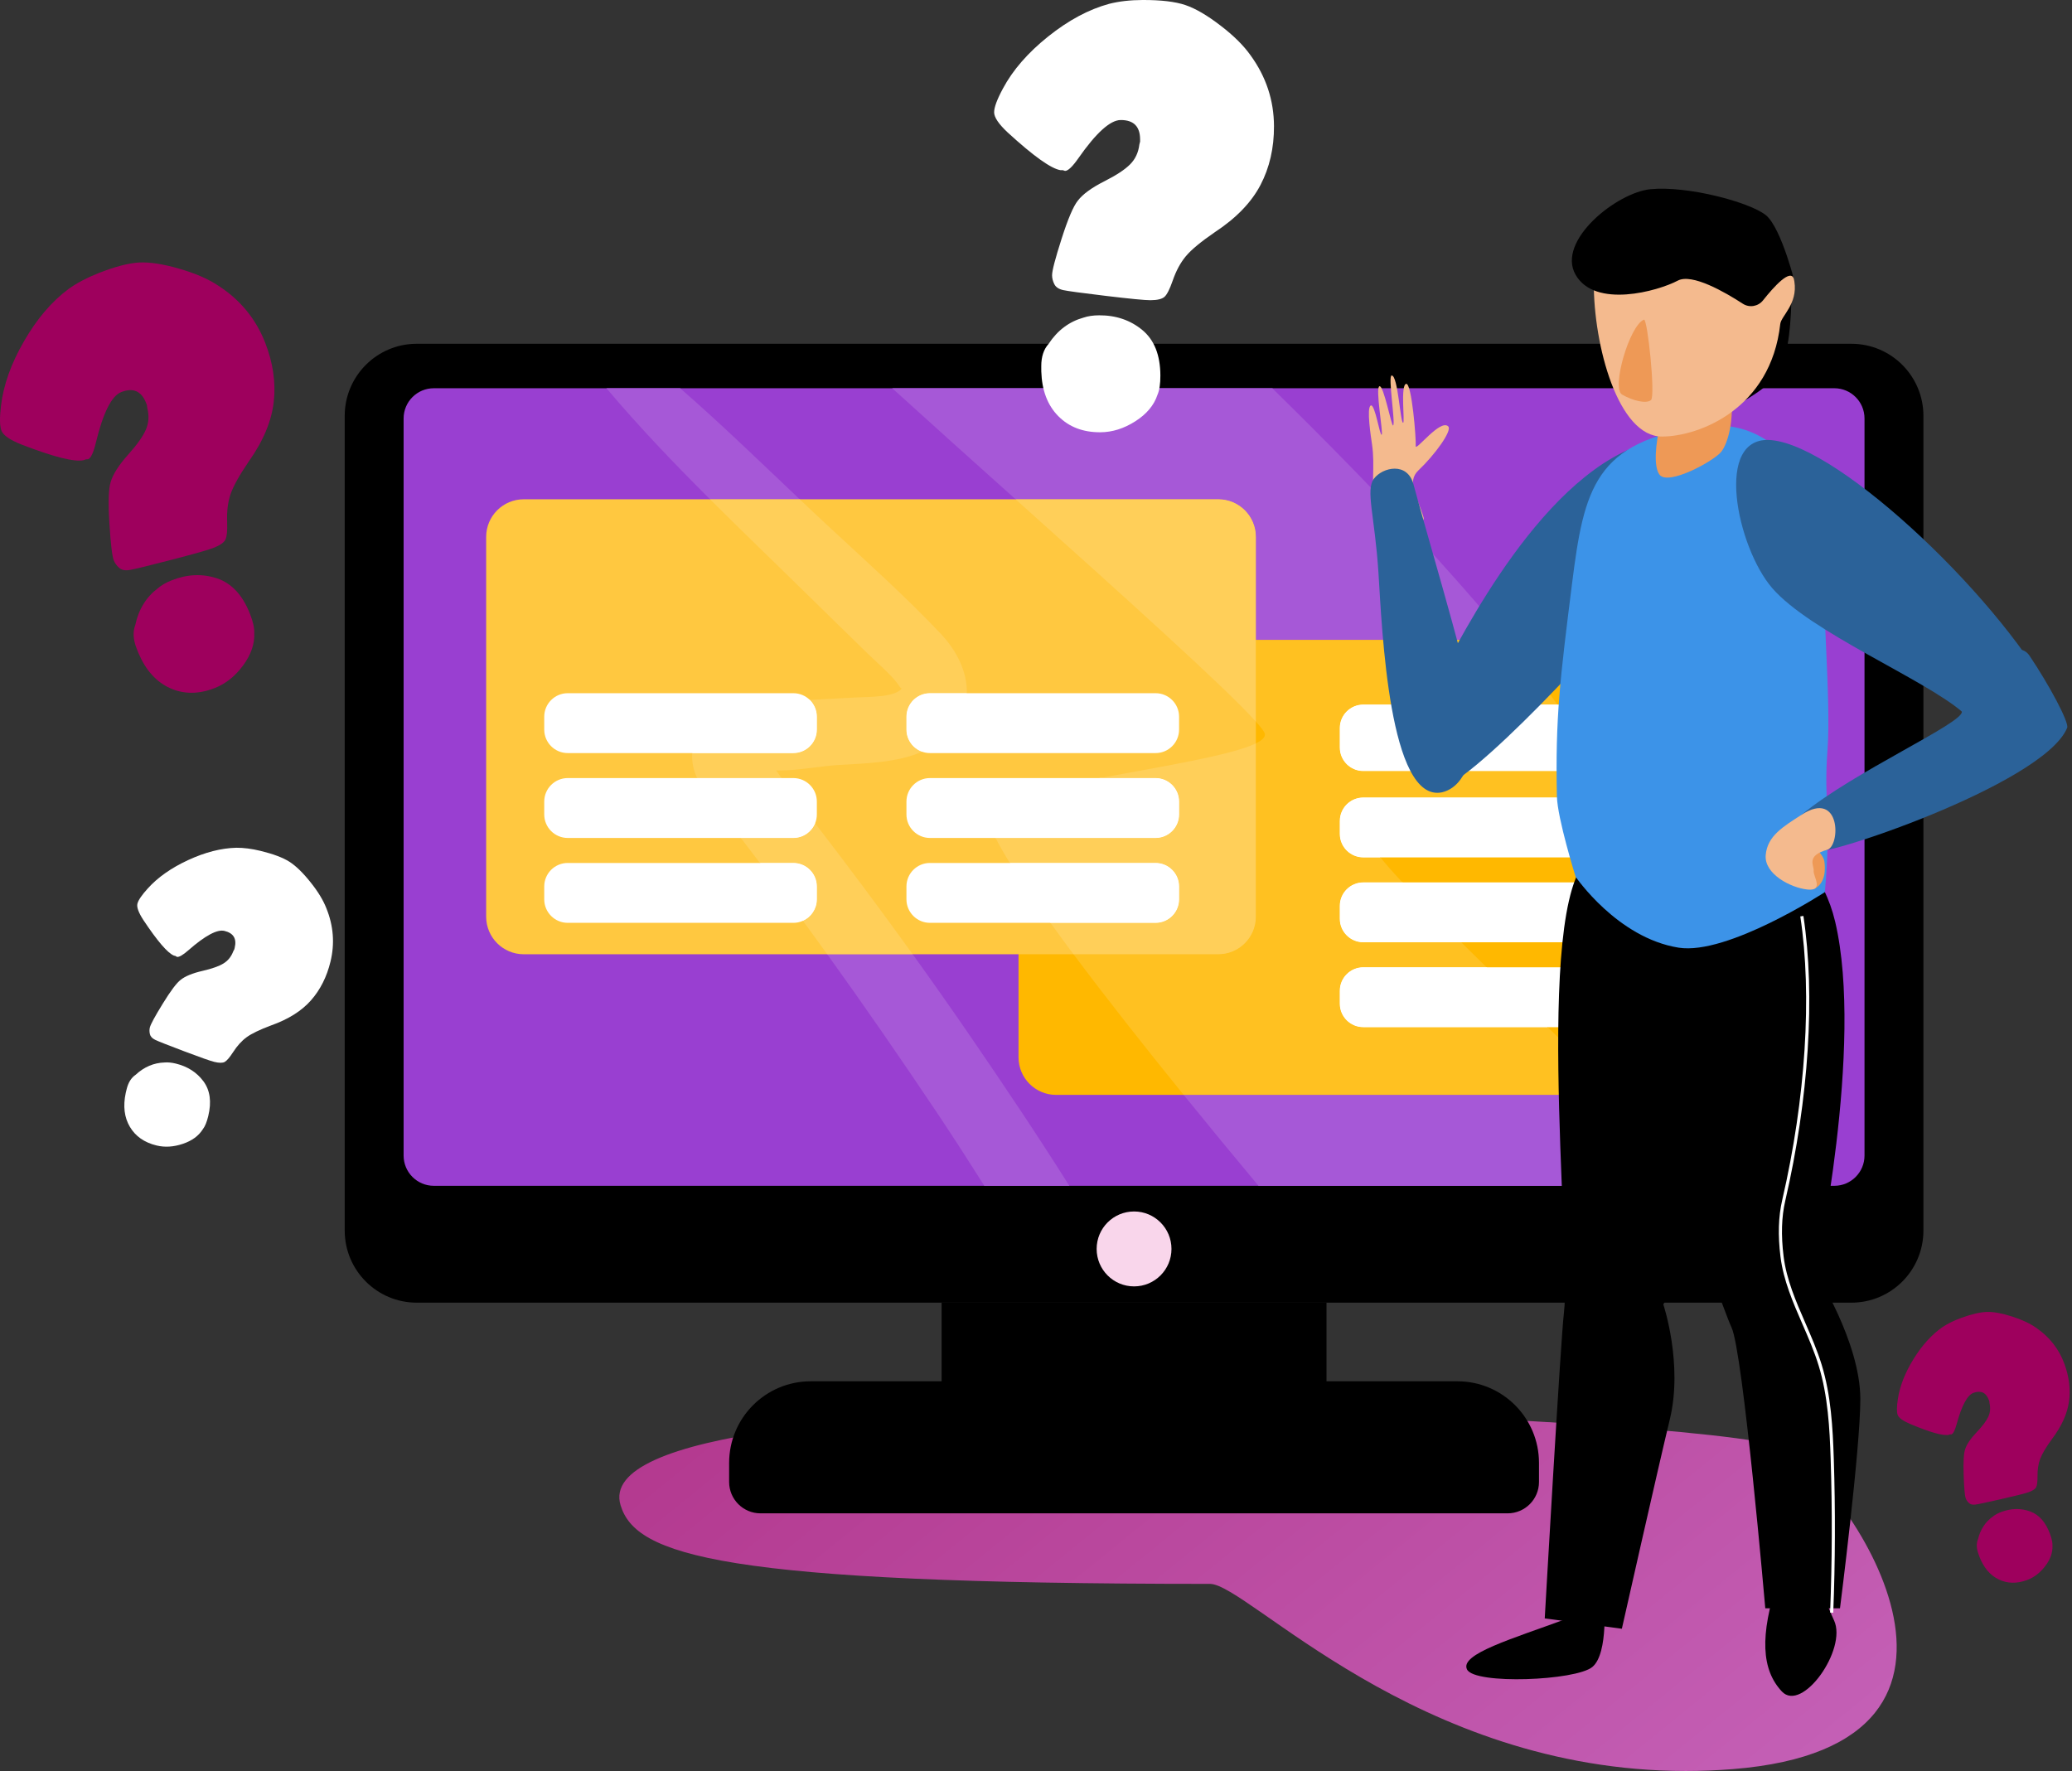 <svg width="365" height="312" viewBox="0 0 365 312" fill="none" xmlns="http://www.w3.org/2000/svg">
<rect x="0" y="0" width="365" height="312" fill="#333333" stroke="none"/>
<path d="M296.978 312C249.398 311.998 219.767 279.037 213.15 279.037C126.725 279.037 111.975 273.982 109.315 265.169C105.447 252.356 153.894 248.502 204.642 248.502C255.215 248.502 308.07 252.332 313.659 254.936C324.856 260.153 357.68 307.491 305.254 311.669C302.437 311.895 299.682 312 296.978 312" fill="url(#paint0_linear)"/>
<path d="M73.414 229.494H326.135C333.146 229.494 338.827 223.806 338.827 216.789V73.268C338.827 66.251 333.146 60.563 326.135 60.563H73.414C66.406 60.563 60.724 66.251 60.724 73.268V216.789C60.724 223.806 66.406 229.494 73.414 229.494" fill="black"/>
<path d="M76.419 208.906H323.128C326.067 208.906 328.449 206.521 328.449 203.579V73.724C328.449 70.782 326.067 68.397 323.128 68.397H76.419C73.481 68.397 71.099 70.782 71.099 73.724V203.579C71.099 206.521 73.481 208.906 76.419 208.906Z" fill="#993FD1"/>
<path d="M206.366 220.029C206.366 223.672 203.417 226.627 199.776 226.627C196.132 226.627 193.183 223.672 193.183 220.029C193.183 216.383 196.132 213.428 199.776 213.428C203.417 213.428 206.366 216.383 206.366 220.029Z" fill="#F9D6EB"/>
<path d="M308.391 112.738H186.04C182.384 112.738 179.422 115.706 179.422 119.367V186.263C179.422 189.924 182.384 192.89 186.04 192.89H308.391C312.048 192.89 315.01 189.924 315.01 186.263V119.367C315.01 115.706 312.048 112.738 308.391 112.738Z" fill="#FFB800"/>
<path d="M240.155 135.833H300.865C303.153 135.833 305.005 133.976 305.005 131.687V128.272C305.005 125.981 303.153 124.126 300.865 124.126H240.155C237.869 124.126 236.015 125.981 236.015 128.272V131.687C236.015 133.976 237.869 135.833 240.155 135.833Z" fill="white"/>
<path d="M240.155 151.05H300.865C303.153 151.05 305.005 149.193 305.005 146.905V144.645C305.005 142.356 303.153 140.499 300.865 140.499H240.155C237.869 140.499 236.015 142.356 236.015 144.645V146.905C236.015 149.193 237.869 151.05 240.155 151.05Z" fill="white"/>
<path d="M240.155 166.003H300.865C303.153 166.003 305.005 164.148 305.005 161.86V159.6C305.005 157.309 303.153 155.454 300.865 155.454H240.155C237.869 155.454 236.015 157.309 236.015 159.6V161.86C236.015 164.148 237.869 166.003 240.155 166.003Z" fill="white"/>
<path d="M240.155 180.958H300.865C303.153 180.958 305.005 179.101 305.005 176.813V174.553C305.005 172.264 303.153 170.407 300.865 170.407H240.155C237.869 170.407 236.015 172.264 236.015 174.553V176.813C236.015 179.101 237.869 180.958 240.155 180.958Z" fill="white"/>
<path d="M92.26 168.114H214.613C218.269 168.114 221.231 165.146 221.231 161.485V94.587C221.231 90.928 218.269 87.96 214.613 87.96H92.26C88.603 87.96 85.641 90.928 85.641 94.587V161.485C85.641 165.146 88.603 168.114 92.26 168.114Z" fill="#FFC840"/>
<path d="M163.818 132.671H203.565C205.851 132.671 207.705 130.817 207.705 128.526V126.268C207.705 123.977 205.851 122.123 203.565 122.123H163.818C161.533 122.123 159.678 123.977 159.678 126.268V128.526C159.678 130.817 161.533 132.671 163.818 132.671Z" fill="white"/>
<path d="M163.818 147.624H203.565C205.851 147.624 207.705 145.769 207.705 143.481V141.221C207.705 138.932 205.851 137.075 203.565 137.075H163.818C161.533 137.075 159.678 138.932 159.678 141.221V143.481C159.678 145.769 161.533 147.624 163.818 147.624Z" fill="white"/>
<path d="M163.818 162.579H203.565C205.851 162.579 207.705 160.722 207.705 158.434V156.174C207.705 153.885 205.851 152.03 203.565 152.03H163.818C161.533 152.03 159.678 153.885 159.678 156.174V158.434C159.678 160.722 161.533 162.579 163.818 162.579Z" fill="white"/>
<path d="M100.009 132.671H139.755C142.041 132.671 143.895 130.817 143.895 128.526V126.268C143.895 123.977 142.041 122.123 139.755 122.123H100.009C97.723 122.123 95.871 123.977 95.871 126.268V128.526C95.871 130.817 97.723 132.671 100.009 132.671Z" fill="white"/>
<path d="M100.009 147.624H139.755C142.041 147.624 143.895 145.769 143.895 143.481V141.221C143.895 138.932 142.041 137.075 139.755 137.075H100.009C97.723 137.075 95.871 138.932 95.871 141.221V143.481C95.871 145.769 97.723 147.624 100.009 147.624Z" fill="white"/>
<path d="M100.009 162.579H139.755C142.041 162.579 143.895 160.722 143.895 158.434V156.174C143.895 153.885 142.041 152.03 139.755 152.03H100.009C97.723 152.03 95.871 153.885 95.871 156.174V158.434C95.871 160.722 97.723 162.579 100.009 162.579Z" fill="white"/>
<path d="M165.874 248.331H233.673V229.494H165.874V248.331Z" fill="black"/>
<path d="M133.971 266.609H265.578C268.632 266.609 271.106 264.132 271.106 261.077V257.729C271.106 249.787 264.674 243.346 256.739 243.346H142.809C134.875 243.346 128.442 249.787 128.442 257.729V261.077C128.442 264.132 130.916 266.609 133.971 266.609Z" fill="black"/>
<path d="M188.373 208.906H173.391C170.645 204.554 167.865 200.222 165.001 195.943C158.722 186.563 152.311 177.275 145.723 168.114H160.775C164.184 172.851 167.543 177.628 170.847 182.442C176.797 191.116 182.718 199.933 188.373 208.906Z" fill="#A658D7"/>
<path d="M160.776 168.114H145.724C144.307 166.143 142.882 164.177 141.448 162.217C142.89 161.57 143.895 160.119 143.895 158.433V156.173C143.895 153.885 142.041 152.03 139.755 152.03H133.868C132.753 150.557 131.632 149.088 130.509 147.624H139.755C141.489 147.624 142.974 146.559 143.591 145.046C149.441 152.642 155.175 160.33 160.776 168.114" fill="#FFCF59"/>
<path d="M140.874 87.96H125.077C118.748 81.647 112.547 75.176 106.835 68.398H119.814C127.032 74.689 133.949 81.399 140.874 87.96Z" fill="#A658D7"/>
<path d="M137.666 137.075H122.803C122.185 135.742 121.833 134.302 121.944 132.671H139.755C142.041 132.671 143.895 130.817 143.895 128.526V126.268C143.895 125.104 143.416 124.052 142.645 123.298C145.507 123.153 148.371 123.008 151.234 122.853C152.808 122.767 157.918 122.866 158.873 121.213C158.853 121.246 158.829 121.261 158.801 121.261C158.602 121.261 158.188 120.472 157.658 119.86C156.189 118.166 154.398 116.653 152.795 115.086C149.29 111.659 145.77 108.242 142.275 104.805C136.618 99.241 130.794 93.664 125.077 87.96H140.874C142.665 89.657 144.456 91.345 146.253 93.013C152.824 99.107 159.637 105.199 165.787 111.721C168.581 114.685 170.409 118.44 170.315 122.123H163.819C161.533 122.123 159.679 123.977 159.679 126.268V128.526C159.679 130.332 160.83 131.867 162.44 132.437C157.914 134.39 152.513 134.48 147.727 134.767C144.587 134.953 140.681 135.738 137.251 135.738C137.075 135.738 136.9 135.736 136.729 135.731C137.049 136.163 137.362 136.621 137.666 137.075" fill="#FFCF59"/>
<path d="M162.439 132.437C160.83 131.867 159.678 130.332 159.678 128.526V126.268C159.678 123.977 161.533 122.123 163.818 122.123H170.314C170.251 124.666 169.268 127.176 167.057 129.366C165.69 130.72 164.125 131.707 162.439 132.437Z" fill="white"/>
<path d="M139.755 132.671H121.944C121.951 132.588 121.957 132.505 121.966 132.419C122.748 124.304 131.851 123.852 138.087 123.53C139.606 123.451 141.126 123.374 142.645 123.298C143.416 124.052 143.896 125.104 143.896 126.268V128.526C143.896 130.817 142.041 132.671 139.755 132.671Z" fill="white"/>
<path d="M139.755 147.624H130.509C129.248 145.984 127.982 144.349 126.71 142.72C125.272 140.879 123.735 139.099 122.802 137.075H137.666C138.34 138.088 138.96 139.083 139.472 139.737C140.849 141.501 142.224 143.273 143.59 145.046C142.973 146.559 141.489 147.624 139.755 147.624Z" fill="white"/>
<path d="M141.447 162.217C139.08 158.982 136.689 155.766 134.272 152.565C134.136 152.385 134 152.208 133.867 152.03H139.754C142.04 152.03 143.894 153.885 143.894 156.174V158.434C143.894 160.119 142.889 161.571 141.447 162.217" fill="white"/>
<path d="M300.911 208.906H221.694C217.331 203.679 212.869 198.267 208.512 192.89H284.815C290.26 198.245 295.738 203.673 300.911 208.906V208.906ZM265.57 112.738H221.232V94.587C221.232 90.928 218.27 87.96 214.614 87.96H178.904C171.303 81.145 163.743 74.369 157.172 68.397H224.142L224.394 68.667C242.861 86.768 256.284 101.416 265.57 112.738" fill="#A658D7"/>
<path d="M284.814 192.89H208.511C201.496 184.233 194.752 175.67 189.108 168.114H214.613C218.269 168.114 221.231 165.146 221.231 161.485V130.961C222.335 130.42 222.913 129.868 222.814 129.298C222.753 128.949 222.201 128.204 221.231 127.123V112.738H265.569C269.068 117.004 271.977 120.796 274.348 124.126H240.154C237.868 124.126 236.014 125.981 236.014 128.272V131.687C236.014 133.976 237.868 135.832 240.154 135.832H281.473C282.392 137.876 282.808 139.428 282.773 140.5H240.154C237.868 140.5 236.014 142.356 236.014 144.645V146.905C236.014 149.194 237.868 151.05 240.154 151.05H243.18C244.03 152.142 245.35 153.635 247.053 155.454H240.154C237.868 155.454 236.014 157.309 236.014 159.6V161.86C236.014 164.148 237.868 166.003 240.154 166.003H257.409C258.828 167.413 260.319 168.883 261.864 170.407H240.154C237.868 170.407 236.014 172.264 236.014 174.552V176.812C236.014 179.101 237.868 180.958 240.154 180.958H272.632C276.58 184.816 280.689 188.832 284.814 192.89" fill="#FFC121"/>
<path d="M281.473 135.833H240.155C237.869 135.833 236.015 133.976 236.015 131.687V128.272C236.015 125.981 237.869 124.126 240.155 124.126H274.349C277.843 129.03 280.168 132.928 281.473 135.833" fill="white"/>
<path d="M243.181 151.05H240.155C237.869 151.05 236.015 149.193 236.015 146.905V144.645C236.015 142.356 237.869 140.499 240.155 140.499H282.774C282.763 140.881 282.695 141.201 282.572 141.46C280.398 146.067 243.231 145.011 242.095 149.095C242.016 149.375 242.399 150.044 243.181 151.05" fill="white"/>
<path d="M257.41 166.003H240.155C237.869 166.003 236.015 164.148 236.015 161.86V159.6C236.015 157.309 237.869 155.454 240.155 155.454H247.054C249.69 158.267 253.245 161.866 257.41 166.003Z" fill="white"/>
<path d="M272.633 180.958H240.155C237.869 180.958 236.015 179.101 236.015 176.813V174.553C236.015 172.264 237.869 170.407 240.155 170.407H261.865C265.224 173.713 268.854 177.262 272.633 180.958" fill="white"/>
<path d="M214.613 168.114H189.108C187.681 166.2 186.319 164.348 185.047 162.579H203.565C205.851 162.579 207.705 160.722 207.705 158.433V156.173C207.705 153.885 205.851 152.03 203.565 152.03H177.892C176.872 150.379 176.026 148.902 175.381 147.624H203.565C205.851 147.624 207.705 145.769 207.705 143.481V141.221C207.705 138.932 205.851 137.075 203.565 137.075H193.743C204.745 135.012 216.944 133.07 221.231 130.961V161.485C221.231 165.146 218.269 168.114 214.613 168.114V168.114ZM221.231 127.123C215.793 121.053 197.233 104.397 178.903 87.96H214.613C218.269 87.96 221.231 90.928 221.231 94.587V112.738V127.123Z" fill="#FFCF59"/>
<path d="M203.566 147.624H175.382C173.972 144.831 173.521 142.996 174.296 142.413C176.906 140.458 184.943 138.728 193.744 137.075H203.566C205.852 137.075 207.706 138.932 207.706 141.221V143.481C207.706 145.769 205.852 147.624 203.566 147.624Z" fill="white"/>
<path d="M203.565 162.579H185.047C182.183 158.605 179.748 155.031 177.892 152.03H203.565C205.85 152.03 207.705 153.885 207.705 156.174V158.434C207.705 160.722 205.85 162.579 203.565 162.579Z" fill="white"/>
<path d="M315.569 51.91C315.56 56.047 315.157 62.036 313.607 65.133C312.055 68.233 305.837 71.39 305.837 71.39L302.566 56.306L315.569 51.91" fill="black"/>
<path d="M313.189 278.41C309.955 288.189 310.31 294.169 313.885 297.988C317.46 301.807 325.432 290.554 323.087 285.482C320.742 280.409 318.297 272.224 318.297 272.224L313.189 278.41" fill="black"/>
<path d="M275.995 285.177C266.443 288.706 257.107 291.392 258.425 294.106C259.741 296.817 277.624 296.096 280.521 293.663C283.42 291.23 282.544 281.698 282.544 281.698L275.995 285.177Z" fill="black"/>
<path d="M291.086 77.778C272.02 82.326 257.187 112.859 253.649 119.115C249.215 126.959 247.775 138.283 252.907 138.985C258.039 139.686 285.091 110.084 287.905 105.557C290.716 101.028 291.086 77.778 291.086 77.778Z" fill="#2B6299"/>
<path d="M287.266 151.932C277.403 159.006 302.98 229.549 305.02 233.85C307.059 238.153 310.969 283.338 310.969 283.338L324.13 283.333C324.13 283.333 327.725 255.191 327.712 246.448C327.694 236.386 319.825 224.113 319.825 224.113C319.825 224.113 328.43 184.255 323.28 162.382C319.425 146.013 302.978 140.666 287.266 151.932" fill="black"/>
<path d="M280.946 150.525C269.686 155.054 276.876 220.075 275.506 231.2C274.926 235.926 272.119 285.118 272.119 285.118L285.704 286.94C285.704 286.94 292.095 258.558 294.151 250.061C296.517 240.282 293.012 229.81 293.012 229.81C293.012 229.81 313.277 191.698 313.453 169.226C313.586 152.408 298.875 143.31 280.946 150.525" fill="black"/>
<path d="M321.463 157.171C322.665 143.871 321.224 141.345 321.925 132.226C322.625 123.109 320.762 104.802 321.463 98.577C322.163 92.351 316.267 72.902 299.844 75.147C280.989 77.723 279.032 86.068 276.93 102.807C274.828 119.544 273.963 126.393 274.263 140.3C274.347 144.18 277.554 154.452 277.554 154.452C277.554 154.452 284.889 165.235 295.709 166.954C304.326 168.322 321.463 157.171 321.463 157.171Z" fill="#3C93E8"/>
<path d="M312.361 78.729C302.106 80.042 306.356 95.308 314.485 100.107C321.233 104.09 338.862 118.528 345.592 124.286C347.352 119.814 353.524 118.056 357.776 119.981C348.125 105.789 322.406 77.442 312.361 78.729" fill="#F4BA8E"/>
<path d="M292.335 83.622C293.85 85.643 301.905 81.217 303.192 79.615C304.477 78.015 305.467 73.803 304.944 69.595C304.416 65.388 299.422 65.739 296.49 66.791C293.561 67.841 290.233 80.816 292.335 83.622" fill="#EE9956"/>
<path d="M296.554 35.778C289.473 35.015 280.799 39.985 280.76 49.773C280.716 60.852 285.044 76.934 292.786 76.909C299.332 76.888 311.952 72.028 313.607 57.079C313.763 55.665 316.71 53.55 316.095 49.606C315.409 45.189 311.23 48.732 310.987 47.826C309.132 40.866 304.817 36.67 296.554 35.778Z" fill="#F4BA8E"/>
<path d="M289.598 56.31C287.034 57.338 283.824 68.419 285.749 69.52C287.673 70.622 290.009 71.173 290.835 70.484C291.658 69.796 290.217 56.06 289.598 56.31" fill="#EE9956"/>
<path d="M312.061 77.539C301.767 76.587 305.999 96.426 312.166 103.581C318.835 111.32 338.862 119.595 345.59 125.354C347.35 120.88 358.032 122.362 362.282 124.286C353.419 106.482 324.431 78.685 312.061 77.539" fill="#2B6299"/>
<path d="M344.591 122.057C345.147 123.784 345.504 124.964 345.59 125.354C346.019 127.316 326.494 135.962 317.377 143.529C315.855 144.792 319.735 149.536 319.647 149.825C319.039 151.829 359.978 138.345 364.147 128.224C364.537 127.279 360.929 120.586 357.513 115.513C354.905 111.642 348.434 119.172 344.591 122.057" fill="#2B6299"/>
<path d="M319.521 156.632C321.679 155.614 321.559 152.971 321.368 151.701C321.178 150.434 318.559 148.027 318.559 148.027L316.208 150.919L319.521 156.632Z" fill="#EE9956"/>
<path d="M317.378 143.529C314.081 145.664 311.357 147.247 311.046 150.61C310.733 153.968 315.427 156.397 318.396 156.711C321.369 157.024 319.388 154.363 319.491 153.425C319.596 152.486 318.085 150.763 321.849 149.726C324.25 149.066 324.331 139.029 317.378 143.529" fill="#F4BA8E"/>
<path d="M242.223 90.727C241.444 85.152 242.276 82.269 241.691 78.271C241.496 76.951 240.704 71.843 241.463 71.444C242.219 71.046 243.09 76.995 243.401 76.567C243.681 76.186 242.245 68.338 242.994 68.051C243.745 67.764 245.133 75.211 245.413 74.95C245.851 74.544 244.463 66.203 245.148 66.153C246.267 66.069 246.681 74.601 247.176 74.481C247.506 74.402 246.679 67.926 247.688 67.624C248.697 67.323 249.49 77.462 249.389 78.569C249.286 79.676 253.709 73.735 255.119 75.121C255.863 75.851 252.732 80.165 249.891 82.839C247.686 84.917 249.711 87.544 250.764 91.117C251.393 93.254 242.385 92.268 242.385 92.268L242.223 90.727" fill="#F4BA8E"/>
<path d="M242.825 100.885C242.186 90.927 240.507 86.323 242.041 84.315C243.576 82.307 247.931 81.305 249.004 85.354C250.823 92.209 257.748 115.601 259.027 122.23C260.308 128.859 259.594 138.253 254.024 139.583C244.688 141.534 243.462 110.844 242.825 100.885" fill="#2B6299"/>
<path d="M322.941 284.118L322.389 284.094C322.748 275.111 322.779 266 322.485 257.021C322.31 251.626 322.004 245.916 320.377 240.597C319.613 238.101 318.544 235.641 317.509 233.265C315.86 229.477 314.157 225.557 313.644 221.385C313.178 217.586 313.279 214.329 313.951 211.42C318.084 193.552 319.245 175.335 317.139 161.448L317.684 161.364C319.801 175.32 318.636 193.609 314.489 211.545C313.83 214.388 313.734 217.584 314.192 221.317C314.693 225.41 316.381 229.29 318.014 233.045C319.054 235.435 320.129 237.908 320.904 240.435C322.551 245.819 322.86 251.571 323.037 257.003C323.328 265.996 323.297 275.119 322.941 284.118" fill="white"/>
<path d="M290.772 33.33C284.825 33.889 274.134 42.423 277.554 48.405C280.972 54.39 292.046 51.297 295.553 49.438C298.06 48.109 303.888 51.476 307.008 53.506C308.173 54.262 309.714 53.997 310.577 52.908C312.467 50.525 315.516 47.12 316.037 49.245C316.519 51.202 313.925 40.143 311.03 37.874C308.136 35.601 297.336 32.709 290.772 33.33Z" fill="black"/>
<path d="M193.618 55.549C196.587 55.536 199.129 56.404 201.233 58.143C203.337 59.886 204.395 62.551 204.41 66.138C204.417 67.626 204.246 68.764 203.898 69.553C203.294 71.392 201.989 72.951 199.983 74.227C197.978 75.504 195.93 76.147 193.833 76.153C190.77 76.167 188.298 75.215 186.413 73.297C184.526 71.381 183.534 68.759 183.433 65.434L183.429 64.515C183.422 62.854 183.854 61.538 184.725 60.572C186.288 58.202 188.335 56.665 190.866 55.955C191.655 55.688 192.572 55.554 193.618 55.549V55.549ZM201.264 0C204.495 -0.013 207.009 0.285 208.806 0.888C210.597 1.493 212.679 2.71 215.046 4.538C217.323 6.281 219.079 8.024 220.31 9.766C223.033 13.519 224.406 17.671 224.423 22.22C224.439 26.072 223.644 29.531 222.039 32.6C220.432 35.669 217.757 38.435 214.011 40.899C211.569 42.572 209.87 43.979 208.914 45.119C207.957 46.261 207.175 47.708 206.573 49.46C206.054 50.95 205.577 51.891 205.141 52.288C204.706 52.682 203.876 52.882 202.654 52.888C201.691 52.89 199.09 52.64 194.851 52.132C190.608 51.623 188.097 51.283 187.309 51.112C186.523 50.939 185.997 50.593 185.732 50.067C185.467 49.543 185.334 49.019 185.332 48.493C185.329 47.706 185.888 45.562 187.011 42.057C188.132 38.554 189.086 36.318 189.868 35.351C190.737 34.211 192.305 33.067 194.575 31.92C196.668 30.861 198.17 29.873 199.083 28.948C199.998 28.027 200.539 26.865 200.708 25.464L200.839 24.938L200.837 24.546C200.828 22.27 199.687 21.137 197.415 21.146C195.58 21.154 193.1 23.395 189.969 27.869C188.927 29.362 188.143 30.107 187.62 30.11L187.225 29.98L186.831 29.982C185.172 29.726 182.058 27.507 177.5 23.325C175.919 21.845 175.129 20.666 175.125 19.791C175.122 18.919 175.639 17.513 176.681 15.584C178.415 12.342 181.069 9.288 184.64 6.432C188.213 3.574 191.788 1.658 195.368 0.68C197.115 0.235 199.079 0.007 201.264 0" fill="white"/>
<path d="M352.605 266.344C354.343 265.713 356.014 265.689 357.61 266.268C359.208 266.849 360.386 268.188 361.146 270.288C361.459 271.158 361.597 271.86 361.559 272.395C361.59 273.6 361.152 274.788 360.244 275.955C359.335 277.125 358.267 277.93 357.04 278.375C355.247 279.024 353.599 278.984 352.095 278.254C350.586 277.529 349.456 276.2 348.703 274.271L348.508 273.734C348.158 272.761 348.136 271.901 348.445 271.152C348.865 269.435 349.743 268.105 351.079 267.158C351.484 266.838 351.992 266.566 352.605 266.344V266.344ZM345.472 232.184C347.365 231.5 348.9 231.145 350.078 231.125C351.256 231.103 352.73 231.38 354.499 231.956C356.2 232.5 357.592 233.153 358.678 233.918C361.058 235.545 362.731 237.691 363.692 240.354C364.506 242.608 364.763 244.8 364.465 246.935C364.167 249.072 363.175 251.254 361.496 253.483C360.414 254.976 359.712 256.155 359.39 257.025C359.066 257.896 358.912 258.906 358.926 260.059C358.932 261.042 358.851 261.695 358.678 262.017C358.505 262.339 358.059 262.631 357.345 262.889C356.78 263.093 355.206 263.49 352.614 264.082C350.021 264.674 348.478 265.001 347.981 265.066C347.482 265.13 347.103 265.036 346.836 264.784C346.573 264.531 346.385 264.253 346.275 263.946C346.107 263.484 345.988 262.109 345.914 259.82C345.835 257.532 345.927 256.024 346.185 255.292C346.457 254.441 347.136 253.441 348.226 252.295C349.231 251.236 349.905 250.339 350.249 249.607C350.59 248.875 350.667 248.082 350.472 247.224L350.437 246.891L350.354 246.659C349.872 245.328 348.968 244.903 347.639 245.385C346.564 245.773 345.577 247.608 344.681 250.885C344.381 251.979 344.079 252.58 343.77 252.692L343.514 252.698L343.282 252.782C342.255 252.979 339.967 252.332 336.423 250.835C335.186 250.3 334.476 249.774 334.29 249.263C334.106 248.75 334.117 247.821 334.325 246.47C334.663 244.206 335.58 241.862 337.075 239.438C338.571 237.016 340.267 235.141 342.159 233.819C343.09 233.192 344.193 232.649 345.472 232.184" fill="#9E005D"/>
<path d="M30.238 102.238C32.979 101.155 35.637 101.037 38.209 101.885C40.78 102.736 42.72 104.814 44.027 108.122C44.57 109.496 44.819 110.608 44.786 111.462C44.889 113.381 44.246 115.292 42.855 117.195C41.461 119.102 39.799 120.435 37.864 121.202C35.039 122.318 32.412 122.331 29.979 121.242C27.545 120.152 25.682 118.089 24.39 115.053L24.057 114.205C23.451 112.673 23.376 111.302 23.832 110.095C24.423 107.339 25.758 105.18 27.843 103.608C28.471 103.078 29.272 102.622 30.238 102.238V102.238ZM17.279 48.149C20.259 46.969 22.691 46.336 24.565 46.246C26.441 46.158 28.804 46.529 31.65 47.362C34.382 48.149 36.631 49.124 38.398 50.291C42.266 52.774 45.032 56.115 46.687 60.311C48.088 63.864 48.603 67.348 48.226 70.761C47.849 74.178 46.374 77.703 43.799 81.334C42.146 83.76 41.084 85.674 40.611 87.075C40.138 88.476 39.939 90.096 40.014 91.93C40.07 93.496 39.968 94.539 39.709 95.061C39.449 95.585 38.757 96.069 37.627 96.514C36.74 96.867 34.247 97.573 30.146 98.636C26.043 99.699 23.599 100.296 22.809 100.418C22.021 100.546 21.408 100.414 20.977 100.024C20.541 99.636 20.23 99.2 20.04 98.715C19.753 97.99 19.497 95.804 19.269 92.161C19.043 88.517 19.118 86.108 19.492 84.931C19.884 83.565 20.92 81.941 22.603 80.06C24.156 78.326 25.187 76.868 25.701 75.684C26.211 74.503 26.293 73.236 25.944 71.879L25.877 71.346L25.732 70.982C24.902 68.884 23.442 68.251 21.344 69.079C19.652 69.75 18.165 72.716 16.889 77.982C16.464 79.74 16.009 80.711 15.525 80.902L15.116 80.926L14.752 81.068C13.123 81.432 9.449 80.507 3.728 78.291C1.734 77.493 0.58 76.691 0.26 75.882C-0.057 75.077 -0.085 73.593 0.182 71.434C0.615 67.81 1.966 64.031 4.236 60.1C6.507 56.17 9.119 53.105 12.075 50.909C13.528 49.867 15.262 48.947 17.279 48.149" fill="#9E005D"/>
<path d="M30.97 187.374C33.045 187.878 34.67 188.92 35.841 190.498C37.01 192.078 37.293 194.121 36.684 196.629C36.432 197.671 36.117 198.436 35.74 198.927C35 200.106 33.822 200.972 32.2 201.516C30.58 202.061 29.039 202.158 27.572 201.801C25.435 201.281 23.872 200.189 22.884 198.526C21.895 196.862 21.652 194.86 22.155 192.519L22.311 191.877C22.593 190.717 23.118 189.871 23.896 189.347C25.393 187.962 27.088 187.24 28.98 187.181C29.573 187.131 30.236 187.194 30.97 187.374ZM45.869 149.895C48.128 150.443 49.831 151.085 50.983 151.815C52.13 152.55 53.374 153.757 54.714 155.443C56.006 157.052 56.929 158.571 57.49 160.003C58.747 163.094 58.99 166.231 58.219 169.409C57.567 172.101 56.417 174.379 54.769 176.247C53.118 178.114 50.773 179.583 47.732 180.66C45.739 181.407 44.312 182.095 43.447 182.729C42.582 183.36 41.788 184.235 41.065 185.355C40.446 186.306 39.951 186.883 39.581 187.083C39.206 187.284 38.591 187.282 37.737 187.072C37.065 186.909 35.294 186.285 32.417 185.197C29.544 184.112 27.845 183.441 27.326 183.185C26.808 182.931 26.499 182.595 26.405 182.183C26.311 181.773 26.306 181.383 26.396 181.017C26.53 180.467 27.289 179.064 28.677 176.81C30.063 174.557 31.112 173.16 31.828 172.619C32.629 171.974 33.921 171.446 35.703 171.036C37.347 170.657 38.567 170.225 39.364 169.738C40.161 169.252 40.739 168.533 41.098 167.583L41.28 167.239L41.345 166.965C41.731 165.376 41.131 164.385 39.541 164.001C38.258 163.688 36.139 164.826 33.185 167.412C32.2 168.274 31.524 168.66 31.158 168.572L30.904 168.412L30.63 168.346C29.512 167.881 27.723 165.792 25.258 162.088C24.408 160.779 24.058 159.821 24.207 159.209C24.355 158.598 24.958 157.708 26.017 156.539C27.786 154.573 30.164 152.9 33.153 151.519C36.137 150.14 38.963 149.417 41.632 149.351C42.928 149.345 44.34 149.524 45.869 149.895" fill="white"/>
<defs>
<linearGradient id="paint0_linear" x1="96.932" y1="-41.868" x2="368.68" y2="292.771" gradientUnits="userSpaceOnUse">
<stop stop-color="#AB267C"/>
<stop offset="0.068" stop-color="#AB267C"/>
<stop offset="0.361" stop-color="#AB267C"/>
<stop offset="0.989" stop-color="#C562B8"/>
<stop offset="0.99" stop-color="#C562B8"/>
<stop offset="1" stop-color="#C562B8"/>
</linearGradient>
</defs>
</svg>
